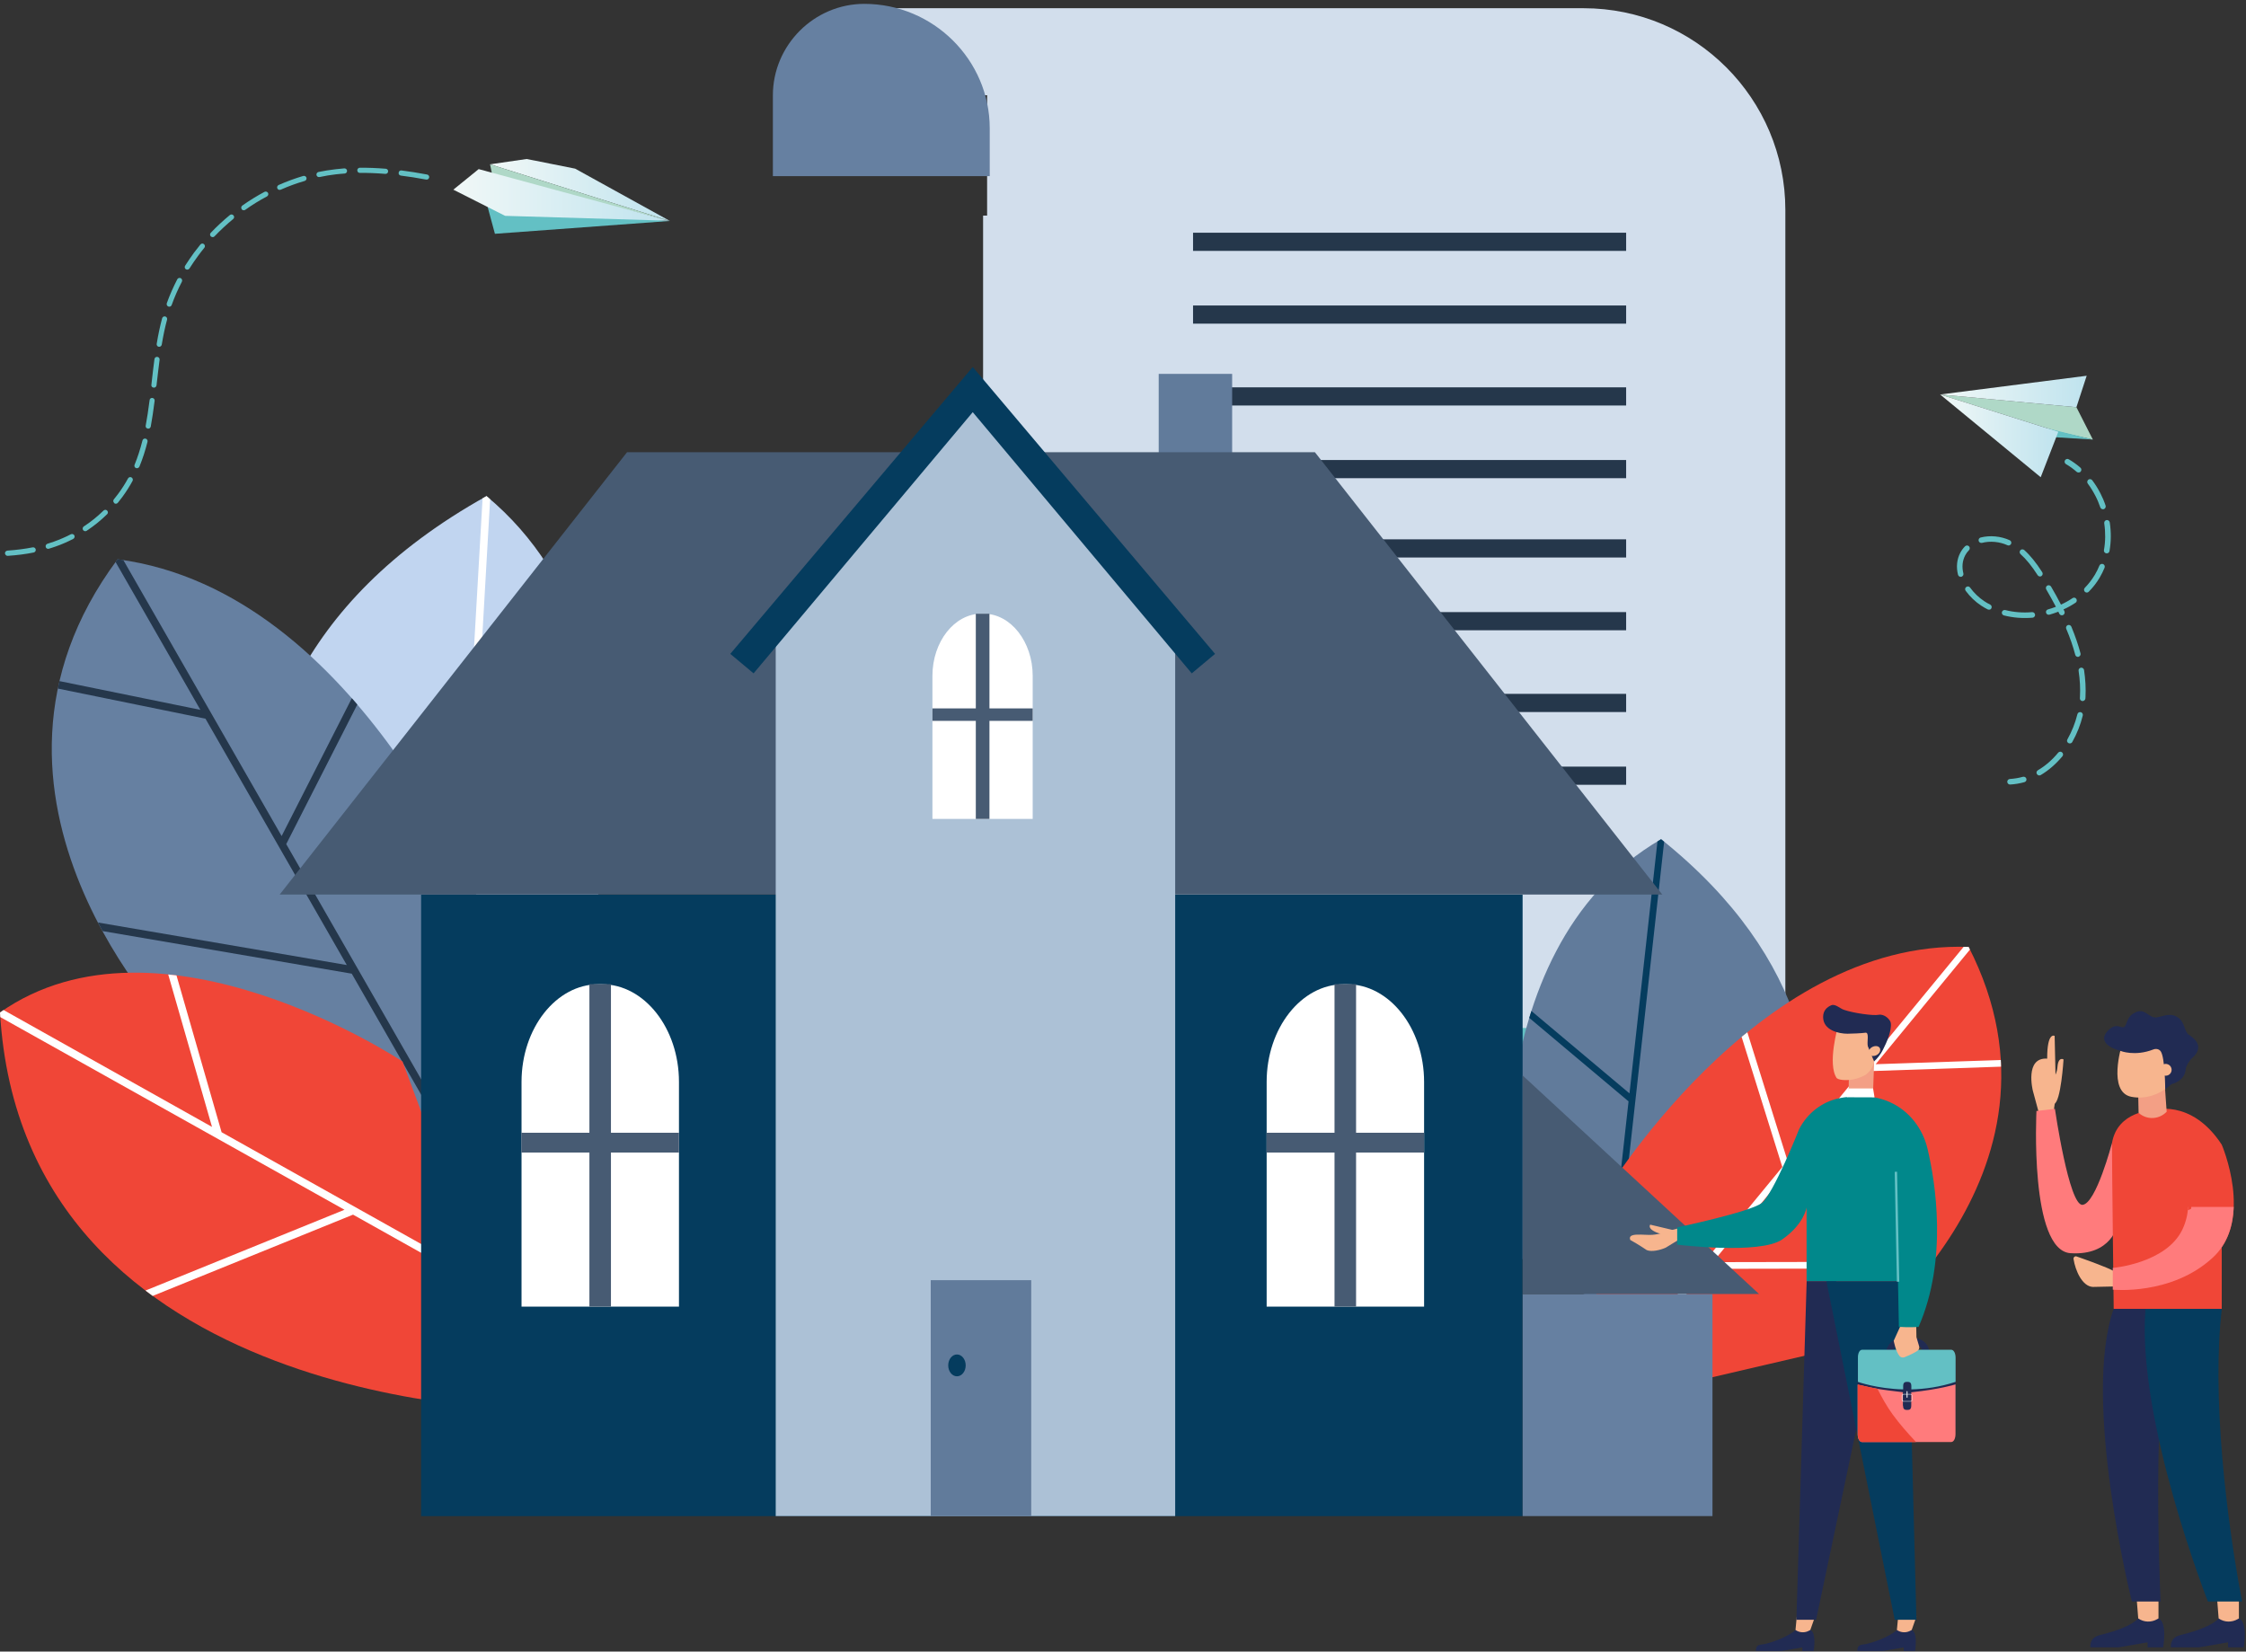 <svg width="514" height="378" viewBox="0 0 514 378" fill="none" xmlns="http://www.w3.org/2000/svg">
<rect x="0" y="0" width="514" height="378" fill="#333333" stroke="none"/>
<path d="M196.761 1.902V21.795H225.902V49.345H224.982V251.193C224.982 266.988 237.914 279.923 253.703 279.923C256.201 279.923 408.58 280.063 408.58 280.063V48.066C408.58 22.555 387.914 1.882 362.411 1.882H196.761V1.902Z" fill="#D2DEEC"/>
<path d="M176.874 40.288V21.835C176.874 10.339 186.288 0.903 197.78 0.883C213.57 0.883 226.501 13.698 226.501 29.372V40.308H176.874V40.288Z" fill="#6680A1"/>
<path d="M372.144 53.264H273.03V57.422H372.144V53.264Z" fill="#25374B"/>
<path d="M372.144 69.918H273.03V74.076H372.144V69.918Z" fill="#25374B"/>
<path d="M372.144 88.651H273.03V92.81H372.144V88.651Z" fill="#25374B"/>
<path d="M372.144 105.285H273.03V109.444H372.144V105.285Z" fill="#25374B"/>
<path d="M372.144 123.439H273.03V127.597H372.144V123.439Z" fill="#25374B"/>
<path d="M372.144 140.093H273.03V144.251H372.144V140.093Z" fill="#25374B"/>
<path d="M372.144 158.806H273.03V162.965H372.144V158.806Z" fill="#25374B"/>
<path d="M372.144 175.46H273.03V179.619H372.144V175.46Z" fill="#25374B"/>
<path d="M415.995 280.063C384.456 280.063 262.077 280.063 262.077 280.063C262.077 280.063 293.197 273.665 282.824 235.279C330.532 235.279 446.675 235.279 446.675 235.279C446.675 235.279 457.048 280.063 415.995 280.063Z" fill="#63C0C4"/>
<path d="M132.048 227.306C132.048 227.306 156.456 151.066 111.343 113.546C23.124 162.662 71.694 249.232 71.694 249.232L132.048 227.306Z" fill="#C1D5F0"/>
<path d="M111.343 113.546C111.03 113.711 110.734 113.891 110.437 114.056L105.039 208.225L62.954 167.103C62.74 167.728 62.543 168.337 62.345 168.962L104.907 210.544L103.344 237.718L105.138 237.06L108.232 182.894L137.644 165.606C137.561 164.981 137.479 164.34 137.397 163.715L108.364 180.788L112.166 114.27C111.902 114.023 111.639 113.776 111.343 113.546Z" fill="white"/>
<path d="M111.178 209.853C111.178 209.853 82.639 135.291 26.91 128.004C-13.479 182.17 40.126 236.368 40.126 236.368L104.545 263.361L111.178 209.853Z" fill="#6680A1"/>
<path d="M80.516 159.8L64.452 191.349L28.227 128.185C27.782 128.12 27.354 128.037 26.91 127.988C26.745 128.202 26.614 128.416 26.449 128.63L45.854 162.465L13.611 155.885C13.546 156.198 13.48 156.494 13.414 156.79L13.249 157.596L47.022 164.488L79.364 220.874L22.417 211.136C22.762 211.794 23.108 212.452 23.454 213.094L80.499 222.848L103.459 262.884L104.545 263.345L104.759 261.618L65.505 193.191L81.767 161.247C81.355 160.754 80.927 160.277 80.516 159.8Z" fill="#25374B"/>
<path d="M92.119 242.948C92.119 242.948 36.637 205.988 0 231.73C5.3 322.955 121.777 322.675 121.777 322.675L92.119 242.948Z" fill="#F04637"/>
<path d="M0 231.73C0.016 232.076 0.049 232.421 0.066 232.783L78.837 276.882L33.296 295.37C33.839 295.782 34.399 296.193 34.942 296.604L80.795 278L111.557 295.239L110.602 292.689L50.709 259.134L40.389 223.243C39.764 223.16 39.122 223.095 38.497 223.029L48.52 257.917L0.823 231.171C0.543 231.352 0.28 231.533 0 231.73Z" fill="white"/>
<path d="M345.834 286.732C345.834 286.732 335.959 217.73 380.151 192.07C448.75 247.042 394.47 314.317 394.47 314.317L345.834 286.732Z" fill="#617B9B"/>
<path d="M380.134 192.07C380.381 192.267 380.611 192.448 380.842 192.646L371.773 274.281L413.891 245.084C413.989 245.643 414.072 246.203 414.138 246.778L371.543 276.304L368.926 299.858L367.477 299.036L372.695 252.075L349.965 232.961C350.13 232.435 350.295 231.909 350.459 231.382L372.909 250.249L379.311 192.58C379.591 192.399 379.854 192.234 380.134 192.07Z" fill="#053C5E"/>
<path d="M366.275 274.774C366.275 274.774 401.628 214.901 450.527 216.726C477.321 269.099 423.419 307.853 423.419 307.853L364.185 321.67L366.275 274.774Z" fill="#F04637"/>
<path d="M399.884 236.268L409.085 265.695L449.376 216.711C449.754 216.711 450.149 216.711 450.528 216.727C450.626 216.941 450.725 217.138 450.824 217.336L429.247 243.572L457.885 242.601C457.901 242.881 457.901 243.144 457.918 243.407L457.934 244.131L427.946 245.151L391.984 288.871L442.298 288.773C441.903 289.299 441.508 289.809 441.113 290.302L390.717 290.401L365.173 321.44L364.169 321.67L364.235 320.157L407.883 267.093L398.568 237.305C399.029 236.959 399.457 236.614 399.884 236.268Z" fill="white"/>
<path d="M153.317 50.578L131.618 38.599L120.531 36.389L112.149 37.608L153.317 50.578Z" fill="url(#paint0_linear)"/>
<path d="M153.317 50.578L112.665 40.128L112.149 37.608" fill="#AFD8C7"/>
<path d="M111.509 47.108L111.55 47.191L113.264 53.51L153.214 50.578L111.509 47.108Z" fill="#63C0C4"/>
<path d="M103.746 43.411L109.548 38.703L153.049 50.516L115.597 49.4L103.746 43.411Z" fill="url(#paint1_linear)"/>
<path d="M12.306 123.975C13.627 123.5 14.948 122.943 16.208 122.282C16.497 122.137 16.848 122.241 17.013 122.53C17.158 122.819 17.054 123.17 16.765 123.335C15.444 124.017 14.081 124.616 12.698 125.091C12.203 125.277 11.687 125.421 11.191 125.586C11.005 125.648 10.819 125.607 10.675 125.504C10.572 125.421 10.489 125.318 10.468 125.194C10.365 124.884 10.551 124.554 10.861 124.45C11.335 124.306 11.831 124.141 12.306 123.975Z" fill="#63C0C4"/>
<path d="M91.875 39.012C93.712 39.239 95.632 39.549 97.738 39.942C98.069 40.004 98.275 40.313 98.213 40.623C98.151 40.954 97.842 41.16 97.532 41.098C95.447 40.706 93.547 40.417 91.73 40.19C91.627 40.169 91.524 40.128 91.462 40.086C91.297 39.962 91.194 39.756 91.235 39.529C91.256 39.198 91.545 38.971 91.875 39.012Z" fill="#63C0C4"/>
<path d="M82.006 39.467C81.862 39.363 81.779 39.198 81.758 38.992C81.758 38.661 82.027 38.393 82.337 38.393C84.236 38.372 86.239 38.455 88.282 38.62C88.613 38.641 88.861 38.93 88.819 39.26C88.799 39.591 88.51 39.818 88.179 39.797C86.156 39.632 84.195 39.549 82.337 39.57C82.233 39.57 82.109 39.529 82.006 39.467Z" fill="#63C0C4"/>
<path d="M23.702 116.85C23.93 116.623 24.301 116.623 24.528 116.871C24.755 117.098 24.755 117.47 24.508 117.697C23.083 119.102 21.514 120.361 19.842 121.477C19.635 121.621 19.346 121.6 19.16 121.456C19.098 121.415 19.057 121.373 19.016 121.311C18.83 121.043 18.913 120.671 19.181 120.485C20.812 119.432 22.319 118.193 23.702 116.85Z" fill="#63C0C4"/>
<path d="M26.139 115.116C25.891 114.909 25.85 114.537 26.056 114.29C26.386 113.877 26.717 113.464 27.026 113.05C27.873 111.915 28.637 110.717 29.297 109.498C29.463 109.209 29.814 109.106 30.103 109.271C30.371 109.436 30.495 109.787 30.33 110.077C29.648 111.336 28.843 112.596 27.976 113.773C27.646 114.207 27.315 114.641 26.964 115.074C26.758 115.322 26.407 115.364 26.159 115.178C26.159 115.136 26.139 115.136 26.139 115.116Z" fill="#63C0C4"/>
<path d="M31.114 107.123C31.073 107.103 31.032 107.082 30.99 107.061C30.784 106.896 30.681 106.607 30.805 106.359C31.506 104.645 32.084 102.848 32.601 100.824C32.683 100.515 32.993 100.308 33.323 100.391C33.633 100.473 33.839 100.783 33.757 101.113C33.241 103.179 32.621 105.058 31.899 106.813C31.754 107.103 31.403 107.247 31.114 107.123Z" fill="#63C0C4"/>
<path d="M46.764 56.711C46.268 57.31 45.793 57.93 45.339 58.549C44.637 59.499 43.977 60.47 43.357 61.441C43.192 61.709 42.82 61.792 42.552 61.627C42.531 61.627 42.531 61.606 42.511 61.606C42.263 61.42 42.201 61.09 42.366 60.821C43.006 59.809 43.688 58.818 44.389 57.847C44.864 57.207 45.36 56.587 45.855 55.968C46.062 55.72 46.413 55.637 46.681 55.885C46.929 56.092 46.97 56.463 46.764 56.711Z" fill="#63C0C4"/>
<path d="M41.623 64.477C40.715 66.211 39.93 68.008 39.29 69.805C39.187 70.115 38.836 70.28 38.526 70.156C38.464 70.135 38.423 70.115 38.382 70.073C38.175 69.929 38.093 69.639 38.175 69.392C38.836 67.533 39.662 65.695 40.57 63.919C40.715 63.63 41.086 63.526 41.375 63.671C41.664 63.836 41.767 64.187 41.623 64.477Z" fill="#63C0C4"/>
<path d="M53.37 50.123C51.863 51.362 50.439 52.684 49.097 54.088C48.89 54.316 48.56 54.336 48.312 54.15C48.292 54.13 48.271 54.109 48.25 54.109C48.023 53.882 48.003 53.51 48.23 53.283C49.592 51.858 51.079 50.474 52.607 49.215C52.854 49.008 53.226 49.049 53.432 49.297C53.66 49.545 53.618 49.917 53.37 50.123Z" fill="#63C0C4"/>
<path d="M64.251 43.411C64.044 43.494 63.817 43.473 63.652 43.349C63.569 43.287 63.508 43.205 63.466 43.122C63.342 42.833 63.466 42.482 63.776 42.337C65.613 41.532 67.492 40.83 69.392 40.272C69.701 40.19 70.032 40.355 70.135 40.664C70.217 40.974 70.052 41.305 69.743 41.408C67.864 41.945 66.026 42.627 64.251 43.411Z" fill="#63C0C4"/>
<path d="M35.161 88.722C35.058 88.701 34.954 88.66 34.872 88.619C34.707 88.495 34.603 88.288 34.645 88.082L34.727 87.338C34.913 85.624 35.12 83.91 35.347 82.196C35.388 81.866 35.677 81.638 36.007 81.68C36.338 81.721 36.565 82.01 36.523 82.341C36.296 84.034 36.111 85.748 35.904 87.462L35.822 88.206C35.76 88.536 35.471 88.763 35.161 88.722Z" fill="#63C0C4"/>
<path d="M56.137 48.017C55.931 48.161 55.642 48.161 55.435 48.017C55.394 47.975 55.332 47.934 55.311 47.872C55.125 47.604 55.187 47.232 55.456 47.046C57.087 45.889 58.8 44.836 60.535 43.907C60.824 43.762 61.175 43.866 61.34 44.155C61.484 44.444 61.381 44.795 61.092 44.96C59.399 45.848 57.727 46.881 56.137 48.017Z" fill="#63C0C4"/>
<path d="M34.872 91.076C35.202 91.118 35.429 91.407 35.388 91.737C35.099 94.03 34.81 95.909 34.5 97.623C34.438 97.954 34.129 98.16 33.819 98.098C33.736 98.078 33.654 98.036 33.571 97.995C33.385 97.871 33.303 97.644 33.344 97.417C33.654 95.723 33.943 93.885 34.232 91.613C34.252 91.262 34.541 91.035 34.872 91.076Z" fill="#63C0C4"/>
<path d="M7.475 125.276C7.784 125.215 8.115 125.421 8.177 125.751C8.239 126.061 8.032 126.392 7.702 126.454C5.864 126.825 3.924 127.073 1.776 127.218C1.632 127.238 1.487 127.176 1.384 127.094C1.26 126.991 1.157 126.846 1.136 126.66C1.116 126.33 1.364 126.061 1.694 126.02C3.779 125.875 5.679 125.628 7.475 125.276Z" fill="#63C0C4"/>
<path d="M37.824 72.428C38.134 72.51 38.32 72.841 38.237 73.15C37.762 74.885 37.37 76.764 37.019 78.871C36.957 79.201 36.668 79.408 36.338 79.367C36.234 79.346 36.152 79.305 36.09 79.263C35.925 79.14 35.822 78.912 35.863 78.685C36.214 76.537 36.627 74.637 37.102 72.861C37.184 72.531 37.514 72.345 37.824 72.428Z" fill="#63C0C4"/>
<path d="M76.721 38.744C77.402 38.661 78.104 38.599 78.785 38.537C79.116 38.517 79.405 38.764 79.425 39.074C79.446 39.405 79.198 39.694 78.889 39.715C78.207 39.756 77.547 39.838 76.865 39.9C75.627 40.045 74.347 40.252 73.129 40.52C72.963 40.561 72.778 40.52 72.654 40.417C72.55 40.334 72.468 40.21 72.427 40.066C72.365 39.756 72.571 39.425 72.881 39.363C74.14 39.116 75.42 38.888 76.721 38.744Z" fill="#63C0C4"/>
<path d="M470.414 246.453C470.892 247.515 470.975 248.721 470.621 249.845L469.998 254.236L469.249 254.735L466.442 255.901C466.733 255.047 466.442 254.153 466.442 254.153L465.215 249.616C465.215 249.616 463.302 241.959 468.5 242.292C468.48 236.049 470.206 237.089 470.206 237.089L470.33 242.479L470.414 246.453Z" fill="#F7B58E"/>
<path d="M483.327 261.623C483.327 261.623 479.688 275.503 476.589 275.753C473.491 276.002 470.268 253.778 470.268 253.778L466.047 254.278C466.047 254.278 464.404 286.24 473.865 286.823C483.327 287.406 484.574 280.331 484.574 280.331L483.327 261.623Z" fill="#FF7B7C"/>
<path d="M483.722 299.558H508.446C508.446 299.558 508.446 281.517 508.446 261.977C501.376 251.198 492.58 254.132 492.58 254.132C492.58 254.132 484.574 254.278 483.327 261.623C483.327 266.93 483.722 299.558 483.722 299.558Z" fill="#F04637"/>
<path d="M495.47 249.138L495.845 254.444L495.678 254.61C493.932 256.275 491.208 256.317 489.419 254.694L489.336 250.698L495.47 249.138Z" fill="#F39F85"/>
<path d="M497.425 238.047L496.967 246.828C496.094 246.786 495.574 247.723 495.741 248.555C495.657 248.763 495.595 248.971 495.595 249.2C494.077 250.282 491.332 251.697 487.777 251.031C482.225 249.97 485.572 239.233 485.572 239.233L497.425 238.047Z" fill="#F7B58E"/>
<path d="M500.211 244.643C500.253 243.998 501.126 242.625 501.625 242.208C504.765 239.482 501.958 237.506 500.96 236.86C499.858 236.153 500.066 234.155 498.652 233.032C496.468 231.325 494.368 233.094 492.975 232.844C491.582 232.595 490.708 230.722 488.671 231.721C486.633 232.699 486.862 234.301 486.217 234.967C485.572 235.633 484.366 233.781 482.391 235.903C479.376 239.129 485.281 240.523 485.281 240.523C485.281 240.523 488.525 241.855 492.809 240.19C493.391 239.961 494.098 240.086 494.472 240.606C495.491 242 495.512 249.325 495.512 249.325L496.947 248.139C496.905 248.097 500.024 247.577 500.211 244.643Z" fill="#212B53"/>
<path d="M496.875 245.363C497.158 244.672 496.827 243.882 496.136 243.599C495.445 243.316 494.656 243.647 494.373 244.338C494.09 245.029 494.421 245.819 495.112 246.102C495.803 246.385 496.592 246.054 496.875 245.363Z" fill="#F7B58E"/>
<path d="M489.336 370.413C489.336 370.413 487.943 372.348 481.372 374.013C479.916 374.387 478.357 374.637 478.357 377.03C481.434 377.03 484.845 377.03 484.845 377.03L491.478 375.886V377.03H495.054C495.054 377.03 496.052 371.162 493.952 370.413C492.039 370.413 489.336 370.413 489.336 370.413Z" fill="#212B53"/>
<path d="M489.003 366.209L489.336 370.413C490.646 371.328 492.351 371.37 493.724 370.559L493.973 370.413V366.209H489.003Z" fill="#F7B58E"/>
<path d="M507.759 370.413C507.759 370.413 506.366 372.348 499.795 374.013C498.34 374.387 496.78 374.637 496.78 377.03C499.858 377.03 503.268 377.03 503.268 377.03L509.901 375.886V377.03H513.478C513.478 377.03 514.476 371.162 512.376 370.413C510.442 370.413 507.759 370.413 507.759 370.413Z" fill="#212B53"/>
<path d="M507.406 366.209L507.739 370.413C509.049 371.328 510.754 371.37 512.126 370.559L512.376 370.413V366.209H507.406Z" fill="#F7B58E"/>
<path d="M508.446 261.977C508.446 261.977 515.848 279.103 506.408 287.843C496.947 296.582 484.117 295.105 484.117 295.105V290.173C484.117 290.173 495.72 289.195 499.442 281.433C503.164 273.672 497.945 266.95 497.945 266.95" fill="#F04637"/>
<path d="M484.865 294.418L478.939 294.543C476.527 294.418 474.947 290.818 474.531 288.155C474.468 287.759 474.863 287.426 475.238 287.572C477.255 288.279 482.412 290.111 483.742 290.922L484.865 294.418Z" fill="#F7B58E"/>
<path d="M483.722 299.558C476.34 320.388 487.88 366.542 487.88 366.542H494.451C494.451 366.542 491.353 301.119 499.899 299.558C486.841 299.558 489.336 299.558 483.722 299.558Z" fill="#212B53"/>
<path d="M500.752 276.231C500.669 277.854 500.294 279.602 499.442 281.412C495.72 289.174 483.514 290.194 483.514 290.194V295.167C483.514 295.167 496.947 296.562 506.408 287.822C509.839 284.659 511.045 280.372 511.19 276.231H500.752Z" fill="#FF7B7C"/>
<path d="M500.689 277.001C500.939 276.876 501.209 276.772 501.459 276.647C501.895 270.904 498.548 266.596 498.506 266.534L497.924 266.992C497.966 267.033 501.313 271.362 500.689 277.001Z" fill="#F04637"/>
<path d="M469.27 247.099C469.27 247.099 470.642 246.682 470.85 244.206C471.058 241.709 472.243 242.479 472.243 242.479C472.243 242.479 471.64 252.301 470.06 252.675C468.5 253.05 469.27 247.099 469.27 247.099Z" fill="#F7B58E"/>
<path d="M491 299.558C488.982 325.112 505.285 366.542 505.285 366.542H513.104C513.104 366.542 507.801 340.052 507.697 315.186C507.676 309.796 507.884 304.511 508.467 299.558C503.06 299.558 495.886 299.558 491 299.558Z" fill="#053C5E"/>
<path d="M475.191 93.2L478.955 100.608L471.053 98.818L444 90.287L475.191 93.2Z" fill="#AFD8C7"/>
<path d="M478.955 100.608L465.522 99.776L468.807 98.111L478.955 100.608Z" fill="#63C0C4"/>
<path d="M475.191 93.2L477.541 86L444 90.287L475.191 93.2Z" fill="url(#paint2_linear)"/>
<path d="M444 90.287L471.053 98.818L467.019 109.223L444 90.287Z" fill="url(#paint3_linear)"/>
<path d="M475.981 108.078C476.044 108.037 476.127 107.995 476.168 107.933C476.397 107.662 476.376 107.267 476.106 107.038C475.274 106.31 474.38 105.665 473.444 105.123C473.153 104.936 472.758 105.04 472.571 105.352C472.405 105.644 472.488 106.039 472.8 106.226C473.673 106.726 474.505 107.329 475.274 108.016C475.482 108.162 475.752 108.182 475.981 108.078Z" fill="#63C0C4"/>
<path d="M466.146 177.164C465.959 176.873 466.063 176.478 466.374 176.29C468.08 175.292 469.639 173.939 471.011 172.274C471.24 172.004 471.635 171.962 471.906 172.191C472.176 172.42 472.218 172.815 471.989 173.086C470.512 174.855 468.849 176.311 467.019 177.393C466.998 177.393 466.998 177.414 466.977 177.414C466.686 177.56 466.333 177.456 466.146 177.164ZM473.361 170.069C473.049 169.902 472.945 169.507 473.132 169.215C474.151 167.405 474.921 165.47 475.42 163.451C475.503 163.118 475.856 162.91 476.189 162.993C476.522 163.077 476.73 163.43 476.647 163.763C476.127 165.886 475.316 167.925 474.235 169.84C474.172 169.944 474.089 170.027 473.964 170.089C473.777 170.173 473.548 170.173 473.361 170.069ZM476.563 160.455C476.21 160.434 475.96 160.122 475.981 159.789L476.002 159.498C476.106 157.583 476.002 155.585 475.69 153.546C475.628 153.192 475.877 152.88 476.21 152.818C476.563 152.755 476.875 153.005 476.938 153.338C477.25 155.44 477.374 157.521 477.27 159.539L477.25 159.851C477.229 160.08 477.104 160.267 476.896 160.372C476.813 160.434 476.688 160.455 476.563 160.455ZM475.69 150.321C475.357 150.404 475.004 150.217 474.921 149.863C474.422 147.949 473.735 145.951 472.862 143.912C472.717 143.599 472.883 143.204 473.195 143.079C473.507 142.934 473.881 143.1 474.027 143.412C474.9 145.514 475.607 147.574 476.127 149.53C476.21 149.821 476.064 150.133 475.794 150.258C475.773 150.3 475.732 150.321 475.69 150.321ZM472.134 140.769C471.822 140.915 471.448 140.79 471.282 140.478C471.199 140.312 471.115 140.166 471.053 139.999C470.388 140.27 469.701 140.478 469.015 140.686C468.683 140.769 468.329 140.582 468.246 140.249C468.142 139.916 468.35 139.562 468.683 139.479C469.286 139.313 469.889 139.105 470.492 138.876C469.826 137.627 469.119 136.316 468.287 134.901C468.121 134.61 468.204 134.215 468.516 134.027C468.807 133.861 469.202 133.944 469.39 134.256C470.242 135.713 470.991 137.065 471.656 138.376C472.571 137.96 473.465 137.461 474.297 136.899C474.588 136.691 474.983 136.774 475.17 137.065C475.357 137.357 475.295 137.752 475.004 137.939C474.131 138.522 473.216 139.042 472.238 139.479C472.301 139.625 472.384 139.75 472.446 139.895C472.592 140.228 472.467 140.603 472.134 140.769C472.155 140.769 472.155 140.769 472.134 140.769ZM477.125 135.442C476.875 135.193 476.875 134.797 477.104 134.547C477.998 133.632 478.768 132.612 479.412 131.551C479.807 130.885 480.161 130.178 480.452 129.449C480.577 129.137 480.951 128.971 481.284 129.096C481.616 129.22 481.762 129.595 481.637 129.928C481.325 130.719 480.93 131.468 480.514 132.196C479.828 133.361 478.996 134.443 478.019 135.421C477.977 135.463 477.915 135.505 477.853 135.546C477.624 135.671 477.333 135.63 477.125 135.442ZM465.148 141.373C462.902 141.56 460.698 141.394 458.597 140.853C458.265 140.769 458.057 140.416 458.14 140.083C458.223 139.75 458.577 139.542 458.909 139.625C460.864 140.124 462.923 140.291 465.044 140.103C465.397 140.083 465.688 140.332 465.73 140.686C465.751 140.957 465.605 141.186 465.376 141.31C465.293 141.352 465.231 141.373 465.148 141.373ZM482.011 126.64C481.658 126.578 481.429 126.245 481.492 125.912C481.845 123.914 481.866 121.833 481.554 119.752C481.512 119.398 481.741 119.086 482.095 119.024C482.448 118.982 482.76 119.211 482.822 119.565C483.155 121.792 483.134 123.997 482.76 126.12C482.719 126.328 482.594 126.494 482.427 126.578C482.282 126.64 482.136 126.661 482.011 126.64ZM454.896 139.479C454.376 139.209 453.877 138.938 453.42 138.626C452.047 137.731 450.821 136.545 449.843 135.213C449.635 134.922 449.698 134.527 449.989 134.339C450.28 134.131 450.675 134.194 450.862 134.485C451.735 135.692 452.858 136.774 454.085 137.586C454.522 137.877 454.979 138.147 455.458 138.376C455.769 138.543 455.894 138.917 455.728 139.23C455.666 139.354 455.562 139.438 455.458 139.5C455.291 139.562 455.083 139.562 454.896 139.479ZM466.312 131.634C464.96 129.533 463.713 127.993 462.403 126.827C462.153 126.598 462.132 126.203 462.361 125.933C462.59 125.683 462.985 125.662 463.255 125.891C464.649 127.139 465.959 128.763 467.373 130.968C467.56 131.26 467.476 131.655 467.185 131.842C467.165 131.863 467.144 131.863 467.123 131.884C466.853 132.009 466.499 131.926 466.312 131.634ZM481.471 116.527C481.138 116.631 480.785 116.464 480.66 116.131C480.348 115.237 479.994 114.363 479.558 113.53C479.038 112.532 478.456 111.553 477.79 110.68C477.582 110.409 477.645 110.014 477.915 109.785C478.185 109.577 478.581 109.639 478.809 109.91C479.516 110.846 480.161 111.886 480.701 112.948C481.159 113.842 481.554 114.758 481.866 115.715C481.97 116.007 481.824 116.34 481.554 116.485C481.533 116.506 481.492 116.527 481.471 116.527ZM448.866 132.009C448.533 132.092 448.18 131.884 448.096 131.551C447.639 129.761 447.826 128.013 448.616 126.515C448.907 125.974 449.261 125.475 449.698 125.038C449.947 124.788 450.342 124.788 450.592 125.017C450.841 125.267 450.841 125.662 450.613 125.912C450.259 126.265 449.968 126.661 449.739 127.098C449.095 128.346 448.949 129.741 449.323 131.239C449.386 131.53 449.261 131.821 448.991 131.946C448.949 131.988 448.907 131.988 448.866 132.009ZM459.408 124.788C457.641 123.976 455.458 123.768 453.586 124.247C453.253 124.33 452.9 124.122 452.817 123.789C452.734 123.456 452.941 123.102 453.274 123.019C455.458 122.478 457.87 122.707 459.928 123.644C460.24 123.789 460.386 124.164 460.24 124.476C460.178 124.601 460.074 124.705 459.949 124.767C459.803 124.871 459.596 124.871 459.408 124.788Z" fill="#63C0C4"/>
<path d="M463.422 178.954C463.692 178.829 463.817 178.517 463.734 178.226C463.63 177.893 463.297 177.705 462.943 177.789C461.966 178.059 460.968 178.226 459.97 178.288C459.616 178.309 459.346 178.6 459.367 178.954C459.388 179.308 459.679 179.578 460.032 179.557C461.134 179.495 462.216 179.308 463.276 179.016C463.338 178.975 463.38 178.954 463.422 178.954Z" fill="#63C0C4"/>
<path d="M281.978 112.611H265.171V85.571H281.978V112.611Z" fill="#617B9B"/>
<path d="M348.448 347L96.373 347L96.373 204.754L348.448 204.754V347Z" fill="#053C5E"/>
<path d="M300.912 103.492H222.21H143.507L64 204.741H222.21H380.419L300.912 103.492Z" fill="#475B73"/>
<path d="M268.942 146.132L223.216 92.454L177.525 146.534V346.986H268.942V146.132Z" fill="#ACC1D6"/>
<path d="M391.904 346.989H348.46V296.163H391.904V346.989Z" fill="#6680A1"/>
<path d="M348.449 246.14L402.561 296.161H348.449V246.14Z" fill="#475B73"/>
<path d="M155.383 299.046V247.616C155.383 235.337 147.466 225.273 137.771 225.273H136.966C127.271 225.273 119.354 235.337 119.354 247.616V299.046H155.383Z" fill="white"/>
<path d="M155.383 259.257H139.817V225.239H134.886V259.257H119.32V263.786H134.886V299.046H139.817V263.786H155.383V259.257Z" fill="#475B73"/>
<path d="M325.905 299.046V247.616C325.905 235.337 317.987 225.273 308.292 225.273H307.487C297.792 225.273 289.875 235.337 289.875 247.616V299.046H325.905Z" fill="white"/>
<path d="M325.905 259.257H310.339V225.239H305.407V259.257H289.841V263.786H305.407V299.046H310.339V263.786H325.905V259.257Z" fill="#475B73"/>
<path d="M236.333 187.43V154.687C236.333 146.87 231.301 140.462 225.128 140.462H224.592C218.419 140.462 213.387 146.87 213.387 154.687V187.43H236.333Z" fill="white"/>
<path d="M236.333 162.134H226.437V140.462H223.317V162.134H213.387V164.986H223.317V187.43H226.437V164.986H236.333V162.134Z" fill="#475B73"/>
<path d="M278.067 149.654L222.613 84L167.126 149.654L172.46 154.116L222.613 94.333L272.733 154.116L278.067 149.654Z" fill="#053C5E"/>
<path d="M213 347H236V293H213V347Z" fill="#617B9B"/>
<path d="M219 315C220.105 315 221 313.881 221 312.5C221 311.119 220.105 310 219 310C217.895 310 217 311.119 217 312.5C217 313.881 217.895 315 219 315Z" fill="#053C5E"/>
<path d="M410.901 373.076C410.901 373.076 408.801 375.032 404.019 376.239C402.958 376.51 401.835 376.156 401.835 377.883C404.06 377.883 407.637 377.883 407.637 377.883L412.461 377.051V377.883H415.06C415.06 377.883 415.788 373.617 414.27 373.056C412.856 373.076 410.901 373.076 410.901 373.076Z" fill="#212B53"/>
<path d="M411.192 369.997L410.901 373.056C411.858 373.722 413.106 373.763 414.104 373.16L414.291 373.056L415.372 369.997H411.192Z" fill="#F7B58E"/>
<path d="M434.107 373.076C434.107 373.076 432.007 375.032 427.225 376.239C426.164 376.51 425.041 376.156 425.041 377.883C427.287 377.883 430.843 377.883 430.843 377.883L435.667 377.051V377.883H438.266C438.266 377.883 438.994 373.617 437.476 373.056C436.083 373.076 434.107 373.076 434.107 373.076Z" fill="#212B53"/>
<path d="M434.399 369.997L434.107 373.056C435.064 373.722 436.312 373.763 437.31 373.16L437.497 373.056L438.578 369.997H434.399Z" fill="#F7B58E"/>
<path d="M420.154 293.211H413.459L411.109 370.725H415.621L428.909 307.653L420.154 293.211Z" fill="#212B53"/>
<path d="M417.971 293.211L433.608 370.725H438.578L436.54 293.211H417.971Z" fill="#053C5E"/>
<path d="M431.55 310.254L433.047 310.15C433.047 310.15 432.985 309.089 433.733 308.319C434.315 307.736 435.251 307.424 436.499 307.424C437.871 307.424 438.911 307.736 439.493 308.298C440.055 308.86 440.034 309.526 440.034 309.567L441.531 309.65C441.531 309.526 441.593 308.36 440.595 307.341C439.722 306.446 438.329 305.988 436.499 305.988C434.794 305.988 433.484 306.446 432.61 307.361C431.446 308.589 431.55 310.191 431.55 310.254Z" fill="#212B53"/>
<path d="M425.144 326.41H447.519V312.01H425.144V326.41Z" fill="#212B53"/>
<path d="M435.521 321.72C435.521 322.594 435.937 322.698 436.457 322.698C436.977 322.698 437.393 322.594 437.393 321.72V318.661C443.839 317.995 447.52 316.85 447.52 316.85V317.246V328.212C447.52 329.232 447.124 330.043 446.521 330.043H426.123C425.519 330.043 425.124 329.211 425.124 328.212V316.892C429.803 317.974 430.094 317.995 435.48 318.64V321.72H435.521Z" fill="#FF7B7C"/>
<path d="M429.657 317.849C430.697 319.888 431.778 321.865 433.13 323.717C434.752 325.944 436.582 328.025 438.495 330.043H426.143C425.54 330.043 425.145 329.211 425.145 328.212V316.892C427.266 317.371 428.472 317.641 429.657 317.849Z" fill="#F04637"/>
<path d="M426.143 308.922H446.542C447.145 308.922 447.54 309.754 447.54 310.753V316.268C443.964 317.454 440.512 317.912 437.414 317.995V317.246C437.414 316.372 436.998 316.268 436.478 316.268C435.958 316.268 435.542 316.372 435.542 317.246V317.995C429.429 317.828 425.187 316.268 425.187 316.268V310.753C425.166 309.734 425.561 308.922 426.143 308.922Z" fill="#63C0C4"/>
<path d="M435.23 320.388V319.451C435.23 319.223 435.417 319.056 435.625 319.056H437.247C437.476 319.056 437.642 319.243 437.642 319.451V320.388C437.642 320.617 437.455 320.783 437.247 320.783H435.625C435.417 320.804 435.23 320.617 435.23 320.388ZM435.646 319.16C435.48 319.16 435.355 319.285 435.355 319.451V320.388C435.355 320.554 435.48 320.679 435.646 320.679H437.268C437.434 320.679 437.559 320.554 437.559 320.388V319.451C437.559 319.285 437.434 319.16 437.268 319.16H435.646Z" fill="white"/>
<path d="M436.332 319.805C436.332 319.868 436.374 319.909 436.436 319.909C436.499 319.909 436.54 319.868 436.54 319.805V318.494C436.54 318.432 436.499 318.39 436.436 318.39C436.374 318.39 436.332 318.432 436.332 318.494V319.805Z" fill="white"/>
<path d="M381.311 281.704C381.083 281.891 380.23 282.453 378.151 282.619C376.3 282.765 372.328 281.954 373.098 283.806C374.886 284.763 376.861 286.115 376.861 286.115C378.005 286.594 380.001 286.095 381.207 285.554L384.68 283.431C384.68 283.431 384.971 281.475 385.013 281.392L384.222 281.059C383.266 281.412 382.289 281.621 381.311 281.704Z" fill="#F7B58E"/>
<path d="M380.687 282.515C380.687 282.515 380.625 282.599 380.48 282.744C380.729 282.848 380.958 282.952 381.207 283.077C382.185 283.098 383.162 283.161 384.118 283.202C384.056 282.64 383.973 281.85 383.973 281.787L377.652 280.289C377.652 280.289 377.132 280.955 378.296 281.662C379.44 282.37 380.687 282.515 380.687 282.515Z" fill="#F7B58E"/>
<path d="M435.48 302.242L433.38 306.862C433.38 306.862 433.837 309.401 434.752 310.4C435.022 310.691 435.48 310.774 435.854 310.628C436.727 310.275 438.744 309.401 439.077 308.901C439.243 308.672 439.264 308.36 439.181 308.069L438.578 306.03L438.495 301.285L435.48 302.242Z" fill="#F7B58E"/>
<path d="M423.107 246.641L423.024 252.821L428.555 252.53L428.909 242.916L423.107 246.641Z" fill="#F39F85"/>
<path d="M422.192 247.202C421.423 247.182 420.716 247.057 420.342 246.765C418.117 243.519 420.654 234.8 420.654 234.8L424.209 233.302L428.722 236.111L428.971 241.959C429.034 243.519 428.285 245.018 426.954 245.996C425.52 246.807 423.856 247.244 422.192 247.202Z" fill="#F7B58E"/>
<path d="M427.453 239.441C427.204 238.463 427.869 236.195 426.871 236.361C426.143 236.486 423.648 236.59 422.795 236.59C420.799 236.59 417.223 235.799 417.223 232.761C417.223 231.242 418.158 230.472 419.094 230.077C420.009 229.702 421.049 230.805 421.984 231.117C424.189 231.887 428.743 232.511 429.907 232.262C431.238 231.991 432.61 233.344 432.714 234.155C432.943 235.924 431.758 238.629 430.884 240.315C430.385 241.293 429.699 242.188 428.888 242.937L427.453 239.441Z" fill="#212B53"/>
<path d="M430.032 239.67C429.595 239.274 428.743 239.357 428.16 239.836C427.578 240.315 427.474 241.043 427.911 241.438C428.347 241.834 429.2 241.75 429.782 241.272C430.364 240.772 430.468 240.044 430.032 239.67Z" fill="#F7B58E"/>
<path d="M425.956 250.886C428.472 250.886 430.635 251.427 432.423 252.217C436.873 254.174 440.034 258.252 441.136 262.997C442.882 270.446 445.835 288.155 439.077 303.678C437.081 303.865 434.565 303.678 434.565 303.678L433.837 267.096L434.357 293.211H413.438V276.356C413.438 276.356 412.897 280.164 407.844 283.681C402.792 287.197 383.827 284.867 383.827 284.867V280.913C383.827 280.913 400.442 277.417 403.145 275.357C405.848 273.297 411.712 258.481 411.712 258.481C413.542 254.86 416.89 252.197 420.862 251.364C422.317 251.073 424.001 250.886 425.956 250.886Z" fill="#01888B"/>
<path d="M434.107 293.357L433.608 268.199L434.149 268.178L434.648 293.357H434.107Z" fill="#63C0C4"/>
<path d="M428.659 249.117L428.992 251.156L422.65 251.135L423.066 249.117H428.659Z" fill="white"/>
<defs>
<linearGradient id="paint0_linear" x1="112.151" y1="43.483" x2="153.317" y2="43.483" gradientUnits="userSpaceOnUse">
<stop offset="6.3e-07" stop-color="#F1F8F7"/>
<stop offset="1" stop-color="#BFE3EE"/>
</linearGradient>
<linearGradient id="paint1_linear" x1="103.744" y1="44.609" x2="153.053" y2="44.609" gradientUnits="userSpaceOnUse">
<stop offset="6.3e-07" stop-color="#F1F8F7"/>
<stop offset="1" stop-color="#BFE3EE"/>
</linearGradient>
<linearGradient id="paint2_linear" x1="444.002" y1="89.6" x2="477.535" y2="89.6" gradientUnits="userSpaceOnUse">
<stop offset="6.3e-07" stop-color="#F1F8F7"/>
<stop offset="1" stop-color="#BFE3EE"/>
</linearGradient>
<linearGradient id="paint3_linear" x1="444.002" y1="99.75" x2="471.044" y2="99.75" gradientUnits="userSpaceOnUse">
<stop offset="6.3e-07" stop-color="#F1F8F7"/>
<stop offset="1" stop-color="#BFE3EE"/>
</linearGradient>
</defs>
</svg>

